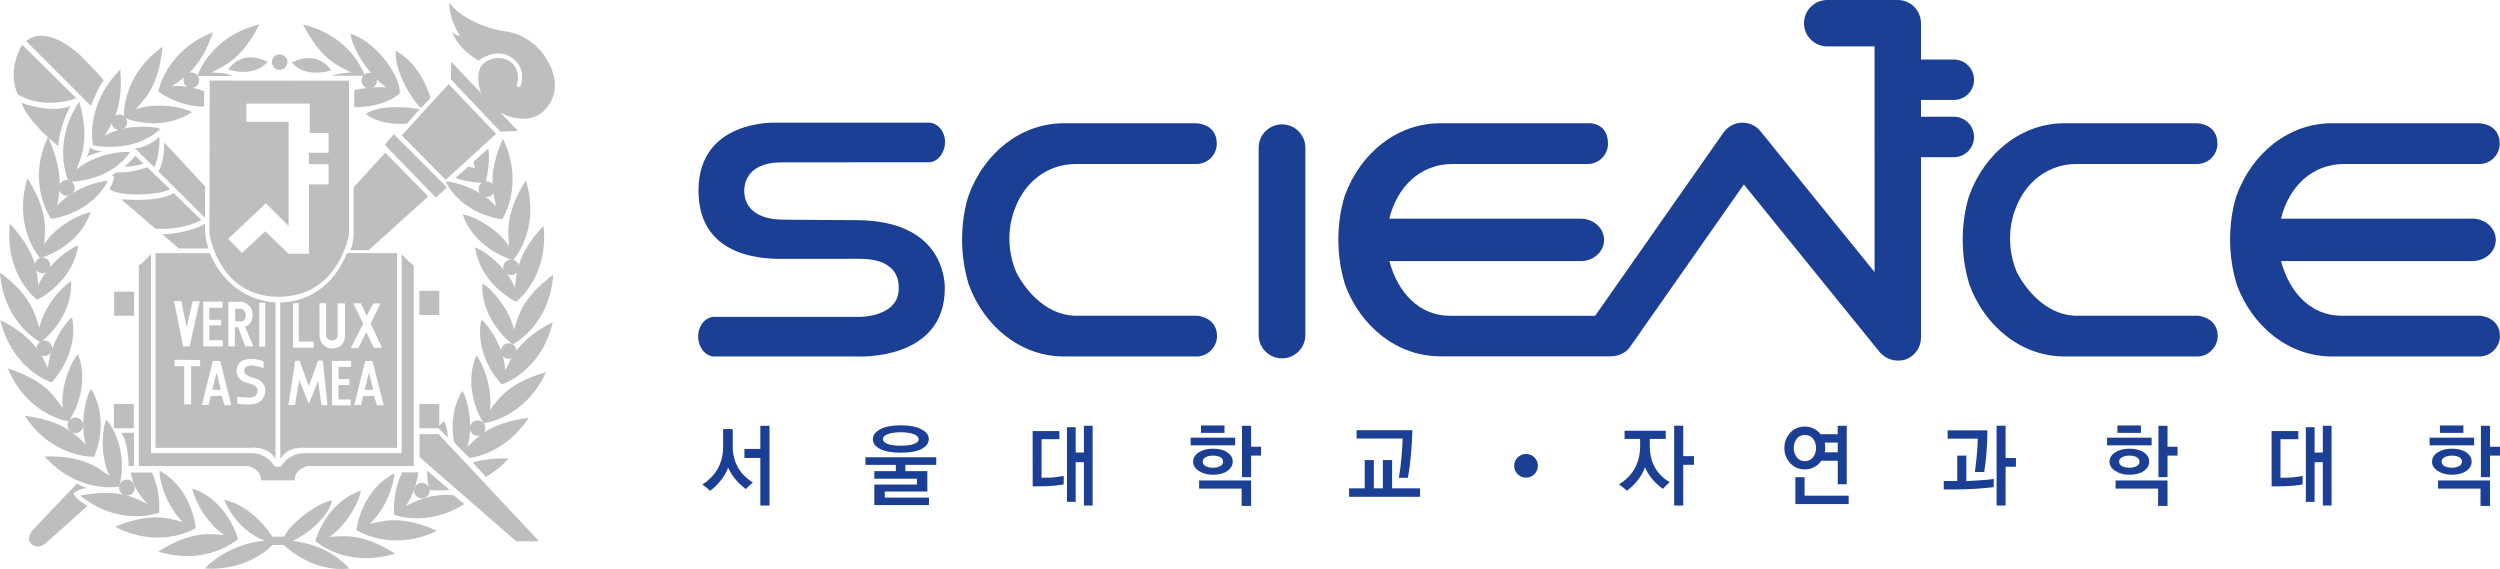 <?xml version="1.0" encoding="UTF-8"?>
<svg id="Layer_2" data-name="Layer 2" xmlns="http://www.w3.org/2000/svg" viewBox="0 0 1318.2 300">
  <defs>
    <style>
      .cls-1 {
        fill: #1b3f94;
      }

      .cls-2 {
        fill: #bcbec0;
        fill-rule: evenodd;
      }
    </style>
  </defs>
  <g id="Layer_1-2" data-name="Layer 1">
    <g>
      <path class="cls-2" d="m155.35,253.27c0-6.38,7.16-7.57,7.16-7.57h55.64v-105.84c-2.38-1.18-6.34-5.98-6.34-5.98v105.05h-51.29c-8.75,0-12.37,7.15-12.37,7.15h-3.3s-3.58-7.15-12.33-7.15h-52.89v-105.05s-3.98,4.8-6.41,5.98v105.84h57.29s7.14,1.19,7.14,7.57h17.71Z"/>
      <path class="cls-2" d="m120.36,125.91l19.86-18.74,11.97,11.95v-54.9h-22.28v-9.6h33.4v15.54h9.94v10.36h-10.34v6.02h10.34v10.68h-10.34v36.57h-10.72l-12.34-11.83-12.32,11.45-7.17-7.5Zm-9.76-83.44l-.18,80.59s4.6,33.42,36.44,33.42,37.15-32.84,37.15-32.84V42.55l-73.42-.08Z"/>
      <path class="cls-2" d="m184.81,131.9h9.57l31.42-28.33-22.66-23.05-16.73,18.3v23.14s.4,4.79-1.61,9.94"/>
      <path class="cls-2" d="m207.66,70.74l-4.79,5.62,26.97,27.84,5.79-5.38-27.96-28.08Z"/>
      <path class="cls-2" d="m211.83,71.38l23.14,23.42,26.61-24.21-25.02-26.27-24.72,27.07Z"/>
      <path class="cls-2" d="m237.75,41.89l26.19,27.57,9.17-.46-9.17-9.59s15.97,9.18,25.11-3.59c9.14-12.75-2-26.62-3.96-29-1.99-2.39-8.66-9.13-19.11-10.34-8.38-1.02-23.46-6.81-29.06-15.17-.37,8.78,5.6,17.53,5.6,17.53,0,0-2.77,0-4.37-2.36,3.95,10.34,14.29,15.46,14.29,15.46,0,0,8.55-6.93,16.69-1.99,7.31,4.52,6.75,11.5,5.19,15.95-1.62-.27-2-.45-2-.45,0,0,2.96-7.63-2.76-12.53-4.95-4.12-12.16-2.13-15.13,1.02-2.97,3.16-2.77,10.61-.6,15.17-3.98-3.75-15.9-16.58-15.9-16.58l-.19,9.34Z"/>
      <path class="cls-2" d="m214.61,65.21l6.6-7.62s-18.69-3.77-28.42,2.46c8.54,6.68,21.83,5.15,21.83,5.15"/>
      <path class="cls-2" d="m222.03,56.82l4.97-5.15s-4.62-17.72-18.33-24.84c-.78,11.68,9.94,27.79,13.36,30"/>
      <path class="cls-2" d="m186.8,56.48s14.31.73,24.06-7.22c-.18-11.54-14.53-28.23-26.05-31.45,1.2,9.75,12.48,24.65,19.13,28.28-7.35-.73-17.14,1.41-17.14,1.41v8.97Z"/>
      <path class="cls-2" d="m13.74,21.63l34.22,34.19s4.38-11.11,6.77-13.54c-4.41-5.16-11.57-12.32-11.57-12.32,0,0-17.54-17.86-29.41-8.33"/>
      <path class="cls-2" d="m11.74,23.61l28.51,28.23s-16.16,6.4-30.9-1.97c-5.97-13.89,2.39-26.26,2.39-26.26"/>
      <path class="cls-2" d="m11.33,54.23s15.51,6.02,25.88,1.59c-5.97,10.78-6.54,21.23-6.54,21.23,0,0-16.14-12.84-19.35-22.82"/>
      <path class="cls-2" d="m47.36,77.53s-.12,3.74-2.22,5.47c3.18-2.02,8.89-3.21,8.89-3.21,0,0-5.57-.31-6.67-2.26"/>
      <path class="cls-2" d="m71.41,82.15s-3.86,4.53-5.99,5.67c3.99.38,10.22-1.48,10.22-1.48l-4.23-4.2Z"/>
      <path class="cls-2" d="m81.38,88.2s3.27-7.03,2.63-16.03c-5.34,5.01-11.56,6.23-12.84,6.04,1.54,1.64,10.21,10,10.21,10"/>
      <path class="cls-2" d="m58.72,92.6l1.28.25s.64,2.23-2.33,6.64c4.08,4.49,27.26,3.55,31.93.21-3.97-3.69-11.93-11.5-11.93-11.5,0,0-8.41,3.22-16.5,2.65-1.17,1.28-2.46,1.75-2.46,1.75"/>
      <path class="cls-2" d="m108.12,114.83v-16.57l-21.57-23.18s.4,10.21-3.08,15.25c3.32,3.27,24.65,24.5,24.65,24.5"/>
      <path class="cls-2" d="m63.88,105.15l18,15.37s12.88,1.46,24.24-4.5c-4.91-4.73-9.79-9.49-14.65-14.27,0,0-4.41,4.76-27.59,3.4"/>
      <path class="cls-2" d="m85.5,123.44l8.73,7.57h15.76s-2.23-4.88-1.87-13c-5.92,3.58-17.74,5.75-22.62,5.43"/>
      <path class="cls-2" d="m16.9,279.8s-3.16,4.24-.61,6.77c2.6,2.66,5.59,1.68,7.56,0,2.02-1.53,22.31-19.93,22.31-19.93,0,0-6.65-3.47-7.37-6.53,1.42-1.55,5.97-3,7.59-2.77-2.65-.4-5.81-2.37-5.81-2.37l-23.67,24.84Z"/>
      <path class="cls-2" d="m118.18,263.52s5.73,15.54,21.46,21.64c-15.73.81-29.65,11.58-31.41,14.59,16.73,1.02,29.23-5.96,35.42-12.39h5.96s14.71,14.77,34.59,12.39c-10.95-12-25.26-13.95-29.82-14.59,8.93-3.93,19.27-13.71,20.66-21.23-6.56.4-22.05,11.93-25.27,19.08-2.76-.19-6.11,0-6.11,0,0,0-9.76-16.1-25.47-19.49"/>
      <path class="cls-2" d="m284.26,285.41h-12.09l-50.96-44.41v-12.08h10.05l53,56.49Z"/>
      <path class="cls-2" d="m231.05,225.61l4.96,5s.45-4.27-1.88-8.47c-2.01,1.2-3.08,3.46-3.08,3.46"/>
      <path class="cls-2" d="m26.95,115.42s-13.37-18.75-1.6-43.22c8.74,19.68,5.95,30.06,4.83,36.19,8.13-9.07,22.66-13.31,26.66-12.93-6.59,12.76-20.11,18.48-29.89,19.96"/>
      <path class="cls-2" d="m36.24,95.78s-9.5-19.63,5.55-42.17c5.93,20.7.6,29.81-1.44,35.74,9.36-7.91,24.34-9.99,28.24-9.03-8.29,11.61-22.52,15.46-32.34,15.46"/>
      <path class="cls-2" d="m49.03,76.61s-4.74-20.69,14.4-39.94c1.79,21.46-5.16,29.38-8.25,34.83,10.66-5.95,25.72-5.18,29.33-3.54-10.33,9.9-25.8,10.49-35.48,8.66"/>
      <path class="cls-2" d="m65.39,62.12s-1.82-21.64,20.24-37.42c-1.84,21.49-10.09,28.12-14.07,32.9,11.57-4.06,26.28-.67,29.59,1.56-11.93,7.95-26.56,6.52-35.77,2.96"/>
      <path class="cls-2" d="m107.6,56.18c-9.51.03-18.28-3.73-24.1-7.86,0,0,3.52-21.46,28.84-31.31-7.11,20.42-16.64,24.78-21.75,28.45,5.81-.53,11.95.76,17.01,2.65v8.07Z"/>
      <path class="cls-2" d="m122.9,40.05c-4.1-1.69-6.87-1.65-11.43-1.84,5.55-2.98,15.6-6.08,25.28-25.32-26.37,6.48-32.68,27.19-32.68,27.19l18.83-.03Z"/>
      <path class="cls-2" d="m174.62,39.97c2.93-.98,7.32-1.62,10.41-1.76-5.48-2.98-15.55-6.08-25.22-25.32,26.32,6.47,32.48,27.05,32.48,27.05l-17.67.03Z"/>
      <path class="cls-2" d="m21.17,136.14s-14.66-16.13-6.67-42.06c11.54,18.17,9.12,28.42,8.81,34.63,6.69-10.25,20.43-16.49,24.48-16.76-4.63,13.62-17.18,21.32-26.62,24.18"/>
      <path class="cls-2" d="m19.58,158.1s-17.4-13.14-14.35-40.08c14.72,15.71,14.17,26.23,15.04,32.43,4.72-11.31,17.09-20.08,20.94-20.95-2.03,14.14-12.92,24.04-21.63,28.61"/>
      <path class="cls-2" d="m21.44,180.51S1.93,170.77,0,143.73c17.36,12.75,18.72,23.21,20.75,29.1,2.56-11.95,13.12-22.85,16.75-24.43.64,14.29-8.29,25.98-16.06,32.12"/>
      <path class="cls-2" d="m27.21,201.66S6.4,195.15.21,168.72c19.18,9.84,22.2,19.91,25.13,25.49.63-12.27,9.27-24.61,12.65-26.81,2.86,14.03-4.11,27.02-10.79,34.26"/>
      <path class="cls-2" d="m36.2,222.22s-21.57-2.92-32.08-27.97c20.59,6.55,25.18,15.93,28.97,20.99-1.38-12.21,5.13-25.83,8.06-28.49,5.15,13.33.47,27.31-4.95,35.46"/>
      <path class="cls-2" d="m49.65,240.82s-21.76,1.06-36.62-21.59c21.31,2.64,27.64,11.06,32.32,15.25-3.62-11.71.3-26.3,2.66-29.47,7.52,12.16,5.5,26.71,1.63,35.81"/>
      <path class="cls-2" d="m62.92,256.57s-21.31,4.26-39.41-15.89c21.55-.6,28.98,6.81,34.23,10.28-5.32-11.06-3.63-26.07-1.7-29.6,9.18,10.98,9.35,25.64,6.88,35.21"/>
      <path class="cls-2" d="m80.16,249.16c2.99,6.64,4.27,13.93,3.7,21.19,0,0-20.29,7.89-41.59-8.99,21.17-4.25,29.8,1.84,35.53,4.38-5.87-6.07-7.84-11.07-8.84-16.57h11.21Z"/>
      <path class="cls-2" d="m103.22,278.5s-18.49,11.64-42.57-.76c19.93-8.24,29.58-3.96,35.69-2.58-8.88-8.45-12.66-23.04-12.18-27.02,12.53,6.89,17.91,20.59,19.06,30.36"/>
      <path class="cls-2" d="m125.48,284.19s-16.1,14.63-42.02,6.64c18.21-11.64,28.43-9.04,34.72-8.78-10.26-6.78-16.48-20.56-16.72-24.5,13.56,4.63,21.22,17.2,24.02,26.64"/>
      <path class="cls-2" d="m264.78,115.67s12.11-18.15.41-42.54c-8.79,19.66-4.77,29.37-3.62,35.61-8.14-9.19-22.63-13.31-26.6-12.96,6.51,12.78,20.08,18.53,29.81,19.89"/>
      <path class="cls-2" d="m270.54,137.18s14.75-16.08,6.74-42.03c-11.59,18.2-9.11,28.48-8.87,34.68-6.68-10.25-20.37-16.55-24.4-16.74,4.58,13.54,17.12,21.2,26.53,24.09"/>
      <path class="cls-2" d="m272.17,159.13s17.38-13.1,14.39-40.01c-14.73,15.68-14.21,26.22-15.07,32.44-4.76-11.38-17.05-20.05-20.95-21.01,2,14.26,12.93,24.09,21.63,28.58"/>
      <path class="cls-2" d="m270.32,181.61s19.49-9.7,21.4-36.77c-17.36,12.72-18.69,23.15-20.7,29.08-2.58-11.94-13.07-22.78-16.73-24.41-.6,14.31,8.27,26,16.04,32.1"/>
      <path class="cls-2" d="m264.54,202.72s20.76-6.47,26.96-32.93c-19.14,9.87-22.15,19.93-25.09,25.49-.65-12.28-9.3-24.6-12.63-26.72-2.88,13.94,4.03,26.94,10.77,34.16"/>
      <path class="cls-2" d="m254.96,223.16s21.64-2.27,32.95-26.94c-20.77,5.91-25.69,15.16-29.66,20.03,1.79-12.13-4.3-25.97-7.11-28.83-5.58,13.23-1.37,27.36,3.82,35.74"/>
      <path class="cls-2" d="m247.61,241.5c7.44-1.22,20.83-5.6,31.14-21.16-21.38,2.66-27.71,11.03-32.34,15.27,3.66-11.69-.26-26.34-2.68-29.47-5.36,8.69-5.87,18.76-4.29,27.12l8.17,8.25Z"/>
      <path class="cls-2" d="m225.15,248.09c.15,3.6.44,7.14,1.18,10.19,0,0,4.53.71,10.67,0l-11.85-10.19Z"/>
      <path class="cls-2" d="m256.27,251.44c4.47-2.6,8.51-5.87,11.98-9.71-8.61-.17-14.16.67-19.02,2.2l7.04,7.5Z"/>
      <path class="cls-2" d="m244.83,265.73c-19.45,12.5-36.95,5.72-36.95,5.72-.56-6.38.38-14.75,4.17-22.39h8.54c-.84,5.74-2.88,12.44-6.63,17.71,4.8-2.01,11.51-6.56,25.08-5.7l5.8,4.66Z"/>
      <path class="cls-2" d="m187.91,279.41s18.06,12.15,42.58.48c-19.69-8.83-29.42-4.83-35.6-3.64,9.16-8.13,13.31-22.68,12.96-26.65-12.75,6.54-18.49,20.1-19.93,29.81"/>
      <path class="cls-2" d="m166.26,285.31s16.13,14.63,42.01,6.59c-18.19-11.54-28.36-9.04-34.7-8.77,10.25-6.75,16.49-20.47,16.69-24.47-13.58,4.69-21.22,17.2-24.01,26.65"/>
      <path class="cls-2" d="m231.63,153.36h-10.5v12.72h10.5v-12.72Zm-160.9.43h-10.54v12.69h10.54v-12.69Zm-.18,59.25h-10.49v12.76h10.49v-12.76Zm161.08,0h-10.5v12.76h10.5v-12.76Z"/>
      <path class="cls-2" d="m66.91,252.91c-2.28,0-4.12,1.85-4.12,4.13-.08,2.27,1.7,4.18,3.98,4.26,2.27.08,4.18-1.7,4.26-3.98,0-.09,0-.19,0-.28,0-2.27-1.87-4.13-4.11-4.13"/>
      <path class="cls-2" d="m39.74,220.17c-2.25,0-4.07,1.83-4.07,4.08,0,.01,0,.03,0,.04,0,2.25,1.82,4.07,4.07,4.08,2.31,0,4.1-1.83,4.1-4.08.04-2.24-1.75-4.08-3.99-4.12-.04,0-.08,0-.11,0"/>
      <path class="cls-2" d="m23.37,179.53c-2.27.04-4.08,1.89-4.07,4.16,0,2.24,1.82,4.05,4.07,4.05s4.16-1.81,4.16-4.05-1.9-4.16-4.16-4.16"/>
      <path class="cls-2" d="m22.36,135.77c-2.29,0-4.08,1.92-4.08,4.2s1.79,4.07,4.08,4.07,4.13-1.85,4.13-4.07c-.02-2.28-1.85-4.14-4.13-4.2"/>
      <path class="cls-2" d="m35.22,94.93c-2.28.03-4.11,1.88-4.12,4.15,0,2.28,1.84,4.13,4.12,4.13s4.14-1.85,4.14-4.14-1.85-4.14-4.14-4.14"/>
      <path class="cls-2" d="m62.94,60.35c-2.25.02-4.06,1.84-4.06,4.09,0,2.25,1.79,4.15,4.06,4.15s4.1-1.9,4.1-4.15c-.02-2.25-1.85-4.08-4.1-4.09"/>
      <path class="cls-2" d="m100.88,38.21c-2.26-.02-4.1,1.79-4.13,4.04,0,0,0,.01,0,.02,0,2.28,1.89,4.14,4.13,4.14s4.1-1.86,4.1-4.14c.02-2.23-1.78-4.05-4-4.06-.03,0-.06,0-.1,0"/>
      <path class="cls-2" d="m147.49,28.66c-2.26,0-4.09,1.83-4.09,4.09s1.83,4.09,4.09,4.09,4.08-1.81,4.08-4.1-1.81-4.07-4.08-4.07"/>
      <path class="cls-2" d="m194.7,38.4c-2.24,0-4.07,1.8-4.1,4.04,0,2.27,1.81,4.18,4.1,4.18s4.09-1.91,4.09-4.18c-.03-2.24-1.85-4.04-4.09-4.04"/>
      <path class="cls-2" d="m256.46,95.59c-2.26,0-4.1,1.83-4.11,4.09,0,0,0,.01,0,.02,0,2.26,1.82,4.08,4.11,4.08,2.26.08,4.16-1.69,4.23-3.95.08-2.26-1.69-4.16-3.95-4.23-.09,0-.19,0-.28,0"/>
      <path class="cls-2" d="m269.48,136.88c-2.27,0-4.12,1.82-4.14,4.09,0,2.24,1.92,4.08,4.14,4.08s4.13-1.84,4.13-4.08-1.85-4.09-4.13-4.09"/>
      <path class="cls-2" d="m268.26,180.99c-2.24-.02-4.08,1.78-4.1,4.02,0,.03,0,.05,0,.08,0,2.27,1.83,4.12,4.1,4.13,2.24,0,4.06-1.89,4.06-4.13.03-2.24-1.77-4.07-4-4.1-.02,0-.04,0-.06,0"/>
      <path class="cls-2" d="m251.87,221.67c-2.25-.02-4.09,1.79-4.11,4.04,0,0,0,0,0,.01,0,2.24,1.87,4.07,4.11,4.07s4.08-1.83,4.08-4.07c.02-2.22-1.76-4.03-3.98-4.05-.03,0-.07,0-.1,0"/>
      <path class="cls-2" d="m222.43,254.58c-2.27.02-4.11,1.85-4.13,4.12,0,2.28,1.89,4.09,4.13,4.09s4.16-1.81,4.16-4.09c-.02-2.28-1.88-4.12-4.16-4.12"/>
      <path class="cls-2" d="m120.36,36.67s6.61-11.12,20.69-4.12c0,0-5.77,8.47-20.69,4.12"/>
      <path class="cls-2" d="m174.62,37.09s-6.64-11.18-20.74-4.16c0,0,5.82,8.5,20.74,4.16"/>
      <path class="cls-2" d="m255.99,96.57s-11.55-.58-15.72-2.86l6.36-5.64s3.18,0,3.97.65c0,0-1.22-2.96-.79-3.54l7.64-6.87s1.46,6.67-1.47,18.27"/>
      <path class="cls-2" d="m64.03,228.21h6.62v17.49h-2.82s0-11.9-3.8-17.49"/>
      <path class="cls-2" d="m192.29,205.54h4.48l-2.23-9.18-2.25,9.18Z"/>
      <path class="cls-2" d="m198.76,213.66l-1.53-4.93-5.71.09-1.14,4.7h-3.58l5.77-23.13h3.85l5.92,23.27h-3.58Zm-13.64-20.17h-6.64v6.36h5.73v3.11h-5.77v7.68h6.49v3.16l-9.9-.15v-23.38h10.09v3.22Zm-15.64,20.17l-1.72-12.83-4.91,12.06-5.09-12.49-2.22,13.12h-3.47l3.62-23.31h2.28l4.88,13.4,4.91-13.48h2.47l2.46,23.54h-3.21Zm-15-53.77h3.07v20.22h7.85v3.16h-10.92v-23.37Zm17.48,0v16.98s.15,2.65,3.07,2.65,3-2.48,3-2.48v-17.05h3.91v16.87s.1,6.81-6.64,6.81-6.82-6.81-6.82-6.81l-.04-16.98h3.52Zm14.35,0h3.95l3.06,6.66,3.5-6.55h3.77l-5.15,10.62,5.98,12.72h-4.34l-3.93-8.28-4.23,8.52h-3.98l6.58-12.91-5.21-10.78Zm-3.34-26.42c-11.17,27.4-35.18,25.94-35.18,25.94v82.56c4.55-7.31,13.57-5.81,13.57-5.81h48.02v-102.68h-26.41Z"/>
      <path class="cls-2" d="m111.9,205.54h4.52l-2.19-9.18-2.33,9.18Z"/>
      <path class="cls-2" d="m136.22,212.29c-4.11,1.95-11.14.49-11.14.49v-3.56s3.42.32,6.62.41c3.18.12,4.1-2.11,4.1-3.45s.29-2.95-5.68-4.38c-7.43-1.84-5.99-9.82-2.42-11.56,5.2-2.36,11.28.29,11.28.29v3.72c-1.54-1.05-4.24-1.05-5.13-1.45-.96-.4-5.08-.14-5.08,2.48s2.43,3.15,6.4,4.42c7.13,2.65,5.12,10.58,1.05,12.59m-12.39-29.64h-3.44v-23.53h7.42s5.38,1.22,5.38,6.75-3.97,6.42-3.97,6.42l4.36,10.35h-4.27l-3.76-10.12h-1.72v10.12Zm-5.47,31l-1.49-4.93-5.74.09-1.13,4.69h-3.53l5.76-23.13h3.9l5.82,23.27h-3.59Zm-12.79-20.57h-4.81v20.12h-3.64v-20.12h-5.03v-3.38l13.48.12v3.26Zm-9.99-34.42l2.82,13.91,3.22-13.75h3.67l-5.32,23.83h-3.42l-4.76-23.83,3.79-.16Zm11.57.41h10.19v3.23h-6.97v6.34h6.22v2.86h-6.22v7.87h7.12v3.28h-10.34v-23.58Zm29.53.51h3.17v23.14h-3.17v-23.14Zm-26.07-26.12h-28.62v102.68h49.72s8.98-1.5,13.54,5.81v-82.56s-23.46.37-34.63-25.94"/>
      <path class="cls-2" d="m129.54,166.3c0-3.4-2.77-3.52-2.77-3.52h-2.77v6.59l3.25.1s2.29.21,2.29-3.16"/>
      <path class="cls-1" d="m400.91,266.58v-25.13h-8.39v-4.72h8.39v-12.22h4.84v42.06h-4.84Zm-13.85-25.31c.43,1.75,1.06,3.37,1.83,4.84.95,1.73,2.11,3.28,3.45,4.62,1.36,1.38,2.91,2.62,4.6,3.72-.7.58-1.37,1.18-2.03,1.8-.56.51-1.09,1.05-1.6,1.62-.77-.51-1.62-1.21-2.49-2-.92-.83-1.79-1.72-2.61-2.65-1.77-2-3.22-4.25-4.29-6.69-.35,1.18-.86,2.31-1.51,3.36-.7,1.19-1.48,2.33-2.34,3.41-.87,1.11-1.82,2.16-2.84,3.14-1,.95-1.93,1.76-2.8,2.38-.59-.58-1.2-1.13-1.84-1.65-.79-.64-1.52-1.19-2.24-1.71,1.85-1.18,3.5-2.53,4.92-4.04,1.42-1.5,2.6-3.16,3.55-4.99.83-1.63,1.45-3.39,1.87-5.25.42-1.87.61-3.85.61-5.97v-8.98h5.06v9.27c0,2.11.23,4.04.69,5.77"/>
      <path class="cls-1" d="m468.1,234.09c1.69.65,3.98.93,6.87.93s5.11-.29,6.85-.92c1.73-.61,2.59-1.43,2.59-2.51s-.89-2.02-2.64-2.67c-1.77-.67-4.03-1-6.8-1s-5.07.34-6.8.96c-1.74.67-2.61,1.53-2.61,2.63s.86,1.96,2.53,2.59m-3.93,2.66c-2.63-1.29-3.91-3.04-3.91-5.25,0-2.06,1.29-3.79,3.91-5.18,2.61-1.39,6.21-2.08,10.81-2.08s8.24.69,10.84,2.08c2.6,1.39,3.92,3.1,3.92,5.13,0,2.26-1.32,4.01-3.92,5.34-2.6,1.28-6.24,1.91-10.84,1.91s-8.2-.64-10.81-1.95m13.23,8.35v3.32h11.58v10.73h-22.45v3.21h23.31v3.95h-28.82v-10.84h22.46v-3.05h-22.46v-4h11.36v-3.32h-16.02v-3.99h37.32v3.99h-16.29Z"/>
      <path class="cls-1" d="m571.52,266.55v-22.85h-4.33v20.91h-4.59v-39.36h4.59v13.37h4.33v-14.14h4.61v42.06h-4.61Zm-10.64-11.18c-.86.24-2.32.45-4.37.66-1.82.18-3.65.3-5.48.36-.57,0-1.79.04-3.67.04h-2.84l-.03-29.15h14.1v4.32h-9.39v20.3l3.93-.05c1.32-.03,2.79-.14,4.39-.38,1.61-.21,2.74-.4,3.36-.5v4.4Z"/>
      <path class="cls-1" d="m659.67,240.22v11.35h-4.79v-27.06h4.79v11.04h5.26v4.67h-5.26Zm-23.94,5.58c1.05.53,2.33.82,3.86.82s2.85-.31,3.83-.87c1.01-.55,1.49-1.33,1.49-2.35s-.48-1.81-1.49-2.36c-.98-.52-2.25-.8-3.83-.8s-2.78.28-3.82.83c-1.07.56-1.6,1.33-1.6,2.33s.51,1.85,1.56,2.4m-2.46-21.47h12.39v3.91h-12.39v-3.91Zm21.42,42.44v-9.15h-22.41v-4.28h27.39v13.42h-4.97Zm-22.65-28.23c2-1.31,4.51-1.96,7.58-1.96s5.72.66,7.59,1.96c1.85,1.31,2.77,2.92,2.77,4.86s-.94,3.62-2.85,4.95c-1.91,1.33-4.45,1.98-7.61,1.98-2.88,0-5.36-.67-7.38-2-2.03-1.34-3.04-2.95-3.04-4.88s.99-3.61,2.93-4.91m-4.23-7.75h23.47v4.01h-23.47v-4.01Z"/>
      <path class="cls-1" d="m744.72,226.84c-.12,4.23-.37,8.45-.73,12.67-.33,4.17-.87,8.31-1.6,12.43h-4.79c.56-3.33,1.02-6.87,1.36-10.6.35-3.72.55-7.1.61-10.11h-24.26v-4.38h29.4Zm-33.38,35.1v-4.44h8.24v-14.92h4.82v14.92h4.76v-14.92h4.87v14.92h14.72v4.44h-37.41Z"/>
      <path class="cls-1" d="m887.55,224.48v16.02h5.65v4.59h-5.65v21.48h-4.79v-42.09h4.79Zm-17.08,16.35c.39,1.76,1.01,3.47,1.82,5.08.86,1.68,1.97,3.22,3.34,4.62,1.4,1.45,3.01,2.69,4.77,3.69-.65.57-1.28,1.17-1.88,1.8-.56.57-1.11,1.14-1.65,1.72-.92-.6-1.79-1.27-2.61-1.99-.91-.81-1.77-1.68-2.58-2.58-.92-1.06-1.76-2.18-2.52-3.35-.72-1.09-1.33-2.24-1.82-3.44-.38,1.22-.9,2.39-1.54,3.5-.69,1.16-1.44,2.28-2.25,3.35-.89,1.11-1.86,2.17-2.89,3.15-.9.85-1.85,1.65-2.84,2.39-.53-.51-1.15-1.04-1.83-1.63-.67-.57-1.45-1.15-2.34-1.77,1.81-1.09,3.42-2.36,4.8-3.75,1.42-1.42,2.59-2.98,3.53-4.73.95-1.65,1.64-3.48,2.13-5.47.46-1.99.7-4.17.7-6.52v-3.44h-8.2v-4.33h21.71v4.33h-8.43v3.68c0,2,.2,3.91.6,5.71"/>
      <path class="cls-1" d="m969.01,233.39h-6.87c.07.41.14.87.2,1.39.05.51.09,1,.09,1.42,0,.39-.02.79-.06,1.2-.04.38-.11.75-.2,1.12h6.83v-5.13Zm-22.35,32.39v-14.16h4.86v9.74h23.23v4.42h-28.09Zm.71-24.73c1.05,1.4,2.48,2.1,4.29,2.1s3.34-.7,4.37-2.1c1.02-1.38,1.54-2.99,1.54-4.86s-.52-3.44-1.54-4.82c-1.03-1.35-2.49-2.03-4.37-2.03s-3.24.68-4.29,2.03c-1.05,1.39-1.6,3.08-1.56,4.82,0,1.86.51,3.48,1.56,4.86m21.64,14.32v-12.42h-8.63c-.95,1.36-2.2,2.49-3.67,3.27-1.54.87-3.29,1.31-5.06,1.29-3.16,0-5.75-1.13-7.76-3.37-1.99-2.16-3.07-5.01-3.02-7.95,0-3.06,1-5.71,3.02-7.94,2-2.24,4.6-3.34,7.76-3.34,3.25-.03,6.33,1.46,8.32,4.04h9.03v-4.44h4.76v30.85h-4.76Z"/>
      <path class="cls-1" d="m1057.51,224.48v17h5.45v4.62h-5.45v20.47h-4.74v-42.09h4.74Zm-9.58,2.44c-.02,3.82-.17,7.64-.47,11.45-.27,3.52-.68,7.02-1.22,10.5h-4.92c.33-2.32.64-5.13.97-8.44.33-3.33.51-6.36.55-9.14h-15.89v-4.37h20.97Zm3.32,29.95c-2.91.34-5.83.61-8.75.81-4.21.29-8.42.43-12.64.42h-4.97v-4.47h7.13v-13.41h4.78v13.41c1.58-.03,3.99-.15,7.24-.38,3.25-.2,5.66-.45,7.21-.71v4.33Z"/>
      <path class="cls-1" d="m1142.89,240.22v11.35h-4.78v-27.06h4.78v11.04h5.28v4.67h-5.28Zm-23.93,5.58c1.03.53,2.31.82,3.84.82s2.85-.31,3.85-.87c.98-.55,1.48-1.33,1.48-2.35s-.5-1.81-1.48-2.36c-1-.52-2.28-.8-3.85-.8s-2.77.28-3.81.83c-1.08.56-1.61,1.33-1.61,2.33s.52,1.85,1.58,2.4m-2.48-21.47h12.4v3.91h-12.4v-3.91Zm21.44,42.44v-9.15h-22.41v-4.28h27.38v13.42h-4.97Zm-22.64-28.23c1.98-1.31,4.5-1.96,7.56-1.96s5.71.66,7.59,1.96c1.87,1.31,2.79,2.92,2.79,4.86s-.95,3.62-2.86,4.95c-1.91,1.33-4.45,1.98-7.62,1.98-2.89,0-5.34-.67-7.38-2-2.03-1.34-3.05-2.95-3.05-4.88s1-3.61,2.96-4.91m-4.24-7.75h23.49v4.01h-23.49v-4.01Z"/>
      <path class="cls-1" d="m1224.78,266.55v-22.85h-4.35v20.91h-4.61v-39.36h4.61v13.37h4.35v-14.14h4.61v42.06h-4.61Zm-10.65-11.18c-.87.24-2.32.45-4.36.66-1.83.18-3.66.3-5.49.36-.57,0-1.78.04-3.66.04h-2.84l-.02-29.15h14.09v4.32h-9.4v20.3l3.95-.05c1.29-.03,2.76-.14,4.39-.38,1.6-.21,2.73-.4,3.35-.5v4.4Z"/>
      <path class="cls-1" d="m1312.92,240.22v11.35h-4.79v-27.06h4.79v11.04h5.28v4.67h-5.28Zm-23.93,5.58c1.04.53,2.31.82,3.82.82,1.6,0,2.88-.31,3.85-.87.99-.55,1.48-1.33,1.48-2.35s-.48-1.81-1.48-2.36c-.97-.52-2.25-.8-3.85-.8-1.48,0-2.76.28-3.82.83-1.05.56-1.58,1.33-1.58,2.33s.51,1.85,1.57,2.4m-2.46-21.47h12.38v3.91h-12.38v-3.91Zm21.41,42.44v-9.15h-22.4v-4.28h27.38v13.42h-4.98Zm-22.62-28.23c1.97-1.31,4.47-1.96,7.55-1.96s5.7.66,7.59,1.96c1.86,1.31,2.79,2.92,2.79,4.86s-.95,3.62-2.87,4.95c-1.9,1.33-4.44,1.98-7.6,1.98-2.88,0-5.35-.67-7.37-2-2.03-1.34-3.05-2.95-3.05-4.88s.98-3.61,2.96-4.91m-4.24-7.75h23.48v4.01h-23.48v-4.01Z"/>
      <path class="cls-1" d="m810.9,245.6c0,3.47-2.79,6.26-6.25,6.26s-6.25-2.79-6.25-6.26,2.78-6.23,6.25-6.23,6.25,2.79,6.25,6.23"/>
      <path class="cls-1" d="m560.96,187.96c-22.67,0-42.06-15.76-50.21-38.05v-.16l-.04.03c-7.73-25.53.02-46.72.02-46.72,8.12-22.34,27.51-38.08,50.23-38.08h69.48s11.15-.13,11.15,10.83c-.03,5.9-4.83,10.67-10.73,10.66h-63.53c-14.92,0-27.01,9.38-32.21,23.61-1.14,2.69-6.22,16.69.62,33.26,0,0,10.77,23.15,32.01,23.15h63.67s10.3.75,10.3,10.78c0,5.44-4.69,10.69-10.72,10.69h-70.04Z"/>
      <path class="cls-1" d="m1088.59,187.96c-22.68,0-42.06-15.76-50.22-38.05v-.16l-.04.03c-7.74-25.53.02-46.72.02-46.72,8.12-22.34,27.52-38.08,50.24-38.08h69.48s11.14-.13,11.14,10.83c-.03,5.9-4.83,10.67-10.73,10.66h-63.52c-14.93,0-27,9.38-32.22,23.61-1.15,2.69-6.21,16.69.62,33.26,0,0,10.77,23.15,32.01,23.15h63.68s10.3.75,10.3,10.78c0,5.44-4.69,10.69-10.72,10.69h-70.03Z"/>
      <path class="cls-1" d="m675.97,65.58c-6.8,0-12.31,5.52-12.31,12.32,0,0,0,0,0,0v98.74c0,6.8,5.52,12.32,12.32,12.32s12.32-5.52,12.32-12.32v-98.74c0-6.81-5.52-12.33-12.33-12.33"/>
      <path class="cls-1" d="m452.35,116.09c-2.23,0-38.66-.17-40.22-.31-5.78,0-19.7-1.79-19.7-15.3,0-1.45-.15-14.88,19.81-14.88,12.62,0,78.06-.05,78.06-.05h.1c4.87-.65,7.96-5.9,7.91-10.72-.02-4.74-2.77-9.33-7.91-10.16h-81.48s-40.62-1.68-40.62,35.81,38.5,36.01,45.69,36.03l39.38-.04c21.38,0,20.5,13.43,20.51,15.63.04,14.96-20.18,14.96-20.18,14.96h-77.67l-.1.02c-5.17.81-7.79,5.55-7.81,10.31-.04,4.81,2.93,9.88,7.79,10.56h76.21s46.06,2.54,46.06-36c0-5.95-2.19-35.38-45.84-35.86"/>
      <path class="cls-1" d="m759.38,187.88c-22.68,0-42.06-15.68-50.23-37.96v-.16l-.04.03c-7.73-25.53.03-46.72.03-46.72,8.12-22.34,27.51-38.08,50.24-38.08h79.04s9.44-.14,9.44,10.83c-.03,5.9-4.84,10.67-10.74,10.66h-71.38c-16.64,0-29.05,11.81-33.18,28.82h100.91c6.82,0,12.34,5.01,12.34,11.19s-5.52,11.18-12.34,11.18h-100.89c4.5,16.69,15.73,28.83,31.99,28.83h76.52l67.67-96.59c3.87-5.54,11.5-6.89,17.04-3.01.94.66,1.78,1.44,2.5,2.33l60.12,74.22V24.48h-24.94c-6.76,0-12.25-5.47-12.26-12.23h0C951.21,5.48,956.7,0,963.47,0h37.2c3.21,0,6.38,1.31,8.66,3.59,2.29,2.3,3.57,5.41,3.58,8.66v19.15h17.33c5.88.01,10.64,4.78,10.63,10.66,0,5.87-4.75,10.63-10.61,10.63,0,0-.01,0-.02,0h-17.33v8.87h17.31c5.88,0,10.65,4.76,10.65,10.64h0c.01,5.89-4.75,10.67-10.63,10.68,0,0-.01,0-.02,0h-17.31v95.12c0,5.18-3.26,9.81-8.14,11.55,0,0-7.58,2.78-13.61-3.84l-71.66-88.45-59.95,85.55h0s-2.85,5.08-10.69,5.08h-89.48Z"/>
      <path class="cls-1" d="m1229.55,187.96c-22.67,0-42.06-15.76-50.22-38.05v-.16s-.02.03-.02.03c-7.74-25.53,0-46.72,0-46.72,8.13-22.34,27.54-38.08,50.24-38.08h77.34s11.15-.13,11.15,10.83c-.03,5.9-4.83,10.67-10.73,10.66h-71.37c-16.66,0-29.06,11.81-33.2,28.81h100.92c6.81,0,12.32,5.01,12.32,11.2s-5.51,11.17-12.32,11.17h-100.91c4.48,16.7,15.73,28.83,31.97,28.83h73.14s10.31.75,10.31,10.78c0,5.44-4.7,10.69-10.73,10.69h-77.89Z"/>
    </g>
  </g>
</svg>